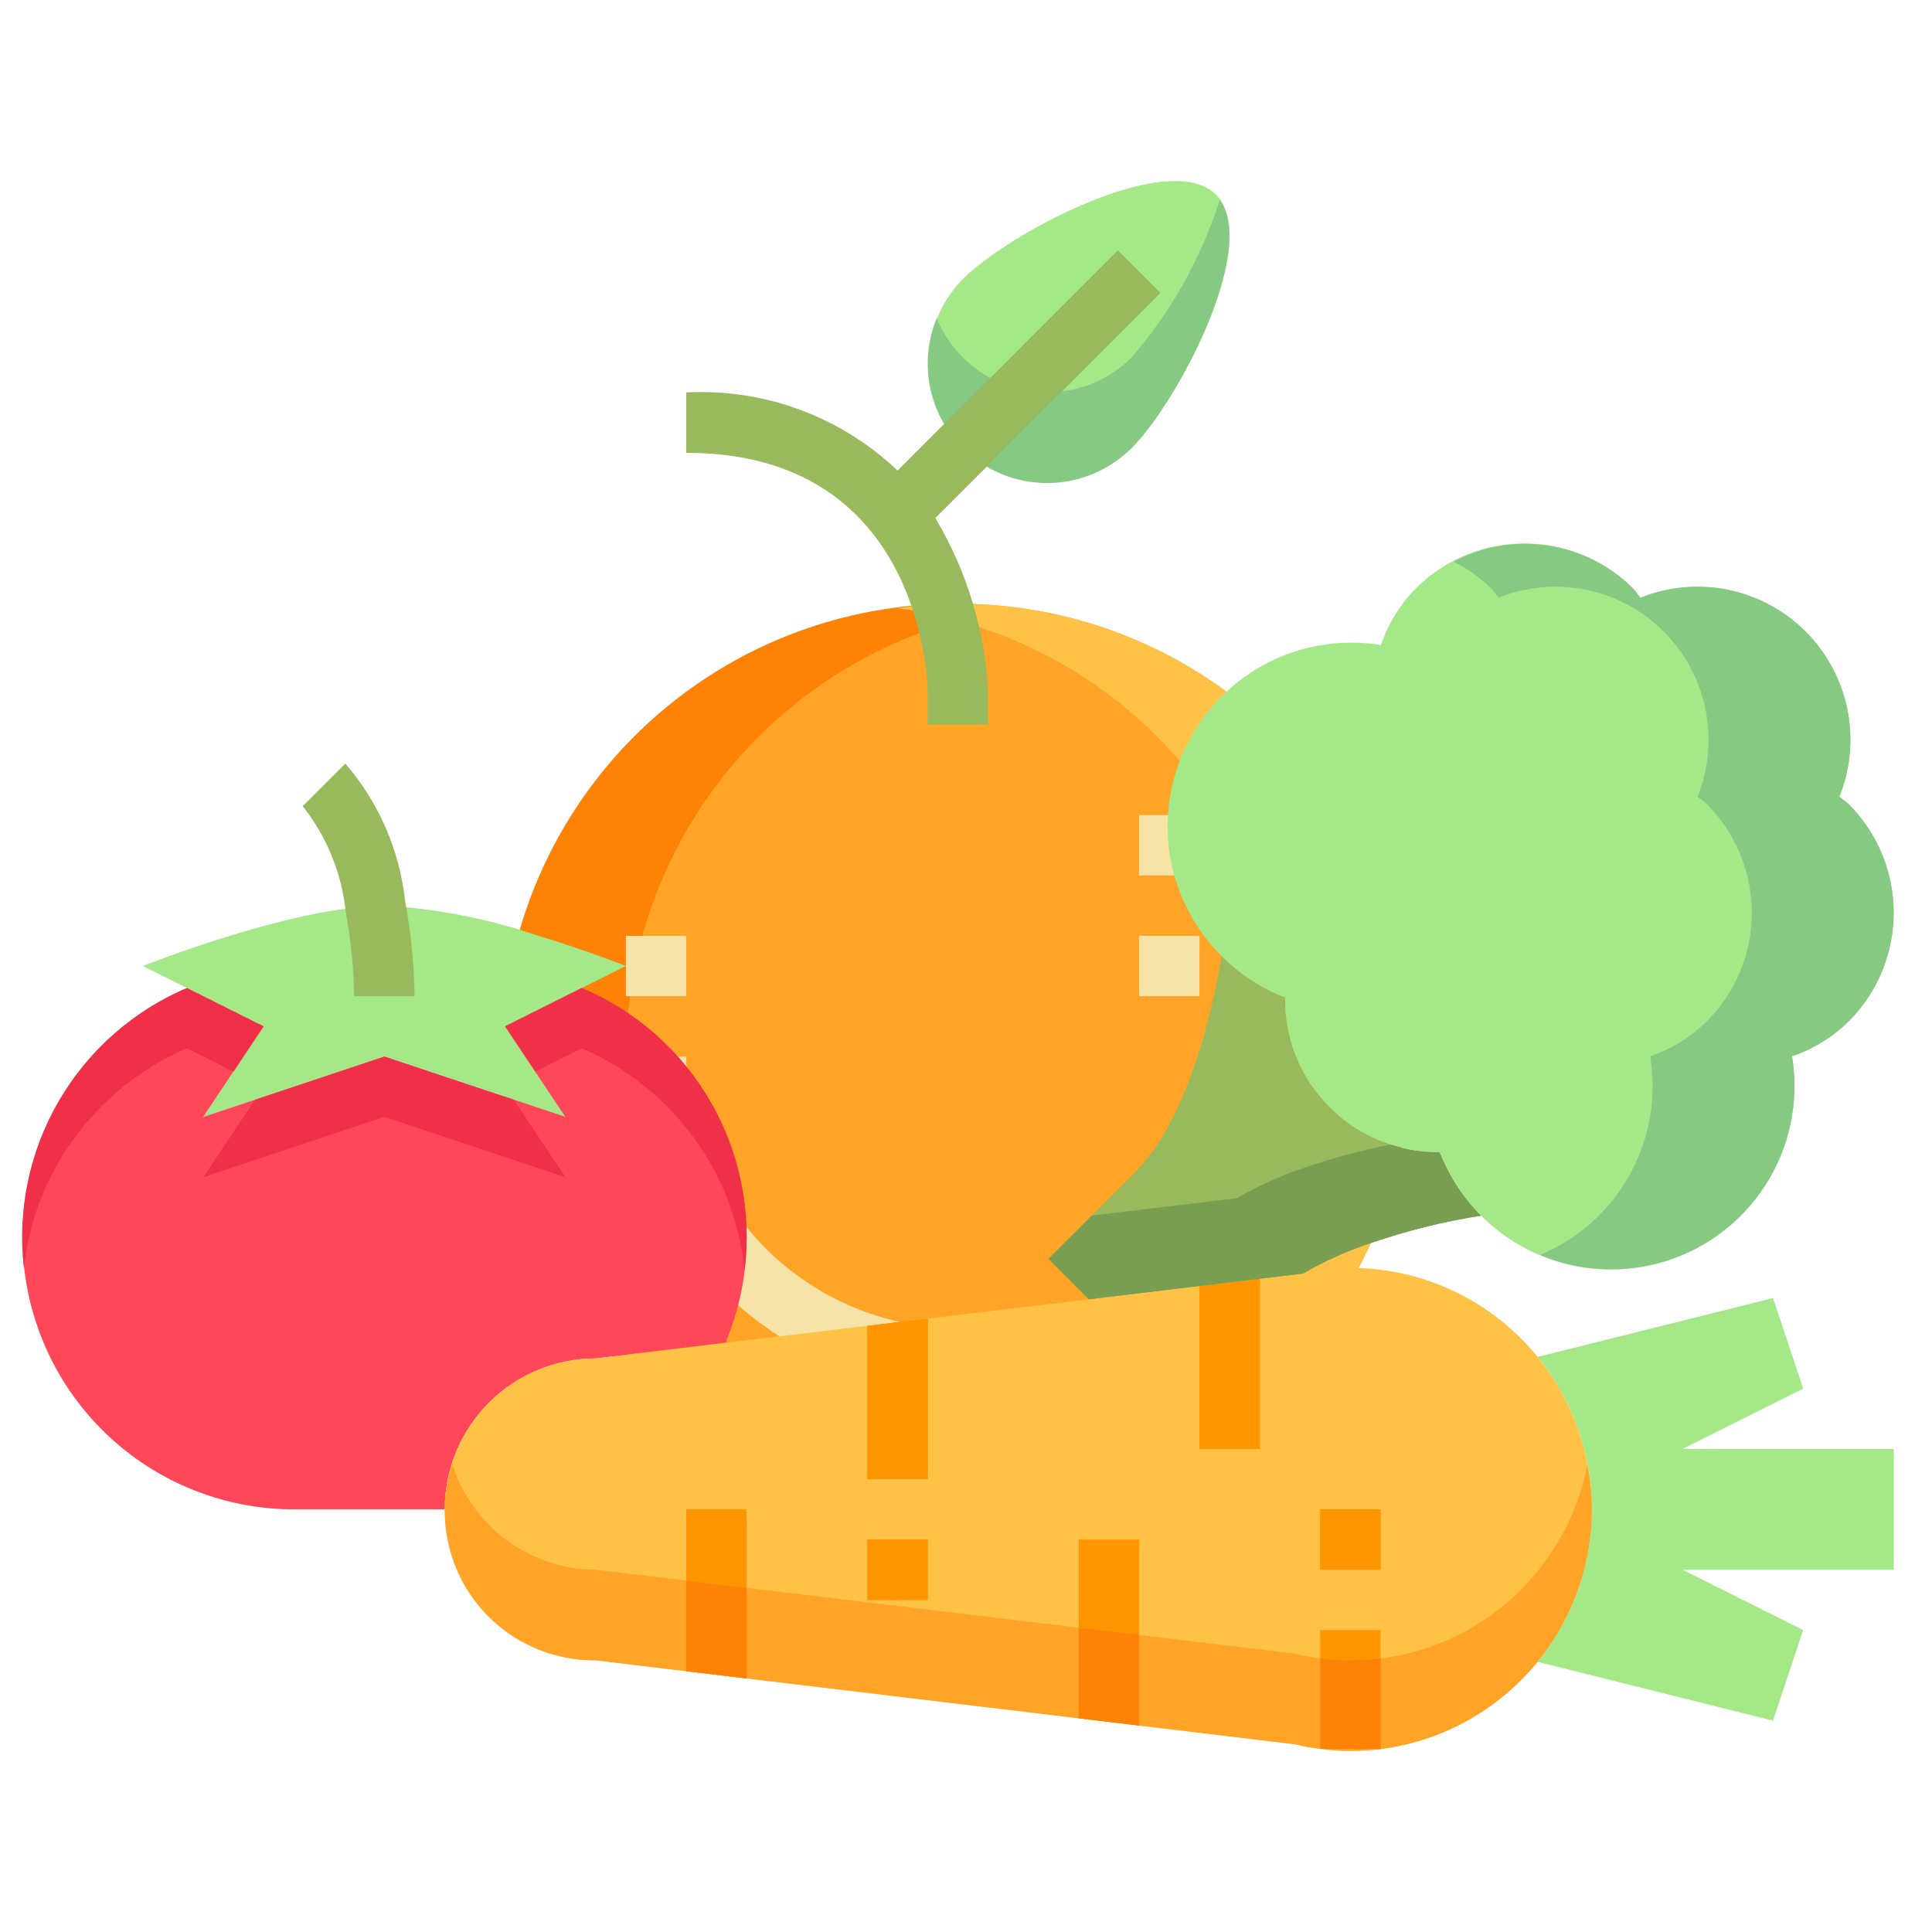 <svg width="24" height="24" viewBox="0 0 48 40" fill="none" xmlns="http://www.w3.org/2000/svg">
<path d="M23.8 33.5C30.013 33.5 35.05 28.463 35.05 22.25C35.05 16.037 30.013 11 23.8 11C17.587 11 12.55 16.037 12.55 22.25C12.55 28.463 17.587 33.5 23.8 33.5Z" fill="#FFA426"/>
<path d="M15.55 22.25C15.552 19.528 16.541 16.898 18.334 14.85C20.127 12.802 22.602 11.473 25.3 11.112C23.705 10.884 22.079 11.002 20.533 11.458C18.988 11.913 17.558 12.696 16.341 13.752C15.123 14.808 14.147 16.113 13.478 17.579C12.809 19.045 12.463 20.638 12.463 22.249C12.463 23.861 12.809 25.453 13.478 26.919C14.147 28.386 15.123 29.691 16.341 30.747C17.558 31.803 18.988 32.585 20.533 33.041C22.079 33.496 23.705 33.614 25.3 33.387C22.602 33.025 20.127 31.697 18.334 29.649C16.541 27.601 15.552 24.972 15.55 22.25V22.25Z" fill="#FE8205"/>
<path d="M23.8 11C23.298 11.004 22.797 11.041 22.3 11.112C24.997 11.474 27.472 12.802 29.264 14.85C31.056 16.899 32.043 19.528 32.043 22.249C32.043 24.971 31.056 27.6 29.264 29.648C27.472 31.697 24.997 33.025 22.3 33.387C23.827 33.595 25.381 33.486 26.865 33.069C28.349 32.651 29.73 31.932 30.925 30.958C32.119 29.983 33.1 28.774 33.808 27.404C34.515 26.035 34.933 24.534 35.036 22.997C35.139 21.459 34.925 19.916 34.407 18.464C33.889 17.012 33.077 15.683 32.024 14.558C30.97 13.433 29.696 12.537 28.282 11.924C26.867 11.312 25.341 10.998 23.8 11V11Z" fill="#FFC247"/>
<path d="M28.114 7.131C29.275 5.975 31.371 2 30.212 0.838C29.053 -0.324 25.075 1.775 23.919 2.936C23.371 3.494 23.065 4.246 23.069 5.028C23.072 5.81 23.384 6.559 23.938 7.112C24.491 7.666 25.24 7.978 26.022 7.981C26.804 7.985 27.556 7.679 28.114 7.131V7.131Z" fill="#A5E887"/>
<path d="M28.114 4.881C27.768 5.226 27.342 5.481 26.874 5.622C26.407 5.763 25.911 5.786 25.432 5.69C24.953 5.593 24.505 5.38 24.128 5.069C23.751 4.758 23.457 4.358 23.272 3.906C23.011 4.54 22.978 5.245 23.178 5.901C23.378 6.557 23.8 7.123 24.37 7.504C24.941 7.884 25.626 8.055 26.309 7.987C26.991 7.919 27.629 7.616 28.114 7.131C29.235 6.01 31.227 2.256 30.305 0.967C29.846 2.406 29.101 3.737 28.114 4.881V4.881Z" fill="#86C983"/>
<path d="M28.83 3.28L27.77 2.22L22.3 7.691C21.603 7.028 20.777 6.514 19.875 6.18C18.972 5.846 18.011 5.7 17.05 5.75V7.25C22.953 7.25 23.05 13.007 23.05 13.25V14H24.55V13.25C24.484 11.704 24.033 10.2 23.238 8.872L28.83 3.28Z" fill="#98BA5C"/>
<path d="M23.8 30.5C21.613 30.497 19.516 29.627 17.969 28.081C16.423 26.534 15.553 24.437 15.55 22.25H17.05C17.052 24.04 17.764 25.755 19.029 27.021C20.295 28.286 22.011 28.998 23.8 29V30.5Z" fill="#F5E3A7"/>
<path d="M15.55 19.25H17.05V20.75H15.55V19.25Z" fill="#F5E3A7"/>
<path d="M28.3 16.25H29.8V17.75H28.3V16.25Z" fill="#F5E3A7"/>
<path d="M31.3 19.25H32.8V20.75H31.3V19.25Z" fill="#F5E3A7"/>
<path d="M28.3 19.25H29.8V20.75H28.3V19.25Z" fill="#F5E3A7"/>
<path d="M9.55 18.5C10.829 18.573 12.093 18.818 13.307 19.227C14.568 19.61 15.55 20 15.55 20L14.455 20.547L12.55 21.5L14.05 23.75L9.55 22.25L5.05 23.75L6.55 21.5L4.645 20.547L3.55 20C3.55 20 7.06 18.598 9.325 18.508C9.4 18.5 9.475 18.5 9.55 18.5V18.5Z" fill="#A5E887"/>
<path d="M18.55 26.75C18.551 27.646 18.372 28.534 18.025 29.36L14.8 29.75C13.806 29.75 12.852 30.145 12.149 30.848C11.445 31.552 11.05 32.505 11.05 33.5H7.3C5.747 33.498 4.241 32.961 3.038 31.978C1.835 30.995 1.008 29.627 0.696 28.105C0.384 26.584 0.606 25.001 1.326 23.624C2.045 22.247 3.218 21.16 4.645 20.547L6.55 21.5L5.05 23.75L9.55 22.25L14.05 23.75L12.55 21.5L14.455 20.547C15.67 21.067 16.706 21.931 17.434 23.034C18.162 24.136 18.55 25.429 18.55 26.75Z" fill="#FF475A"/>
<path d="M14.455 22.047C15.558 22.521 16.515 23.282 17.226 24.25C17.936 25.218 18.375 26.358 18.497 27.552C18.68 26.104 18.384 24.635 17.654 23.37C16.924 22.105 15.801 21.114 14.455 20.547L12.55 21.5L13.3 22.625L14.455 22.047Z" fill="#F03049"/>
<path d="M5.05 25.25L9.55 23.75L14.05 25.25L12.764 23.322L9.55 22.25L6.336 23.322L5.05 25.25Z" fill="#F03049"/>
<path d="M2.53 23.48C3.137 22.872 3.855 22.385 4.645 22.047L5.8 22.625L6.55 21.5L4.645 20.547C3.31 21.113 2.193 22.097 1.463 23.35C0.733 24.603 0.428 26.059 0.594 27.5C0.762 25.978 1.445 24.56 2.53 23.48V23.48Z" fill="#F03049"/>
<path d="M39.55 33.5C39.548 34.961 39.014 36.371 38.048 37.467C37.081 38.563 35.749 39.27 34.3 39.455C34.051 39.485 33.801 39.5 33.55 39.5C33.299 39.501 33.048 39.484 32.8 39.447C32.588 39.425 32.377 39.387 32.17 39.335L28.3 38.87L26.8 38.69L18.55 37.7L14.8 37.25C13.806 37.25 12.852 36.855 12.148 36.152C11.445 35.448 11.05 34.495 11.05 33.5C11.05 32.505 11.445 31.552 12.148 30.848C12.852 30.145 13.806 29.75 14.8 29.75L18.025 29.36L21.55 28.94L23.05 28.76L29.8 27.95L33.55 27.5C35.011 27.499 36.422 28.033 37.517 29C37.766 29.217 37.994 29.455 38.2 29.712C38.429 29.99 38.63 30.288 38.8 30.605C39.294 31.49 39.553 32.487 39.55 33.5V33.5Z" fill="#FFC247"/>
<path d="M47.05 32V35H41.8L44.8 36.5L44.05 38.75L38.2 37.288C39.073 36.218 39.55 34.88 39.55 33.5C39.553 32.487 39.294 31.49 38.8 30.605C38.63 30.288 38.429 29.99 38.2 29.712L38.8 29.562L44.05 28.25L44.8 30.5L41.8 32H47.05Z" fill="#A5E887"/>
<path d="M17.05 37.52V33.5H18.55V37.7L17.05 37.52Z" fill="#FF9500"/>
<path d="M23.05 28.76V32.75H21.55V28.94L23.05 28.76Z" fill="#FF9500"/>
<path d="M28.3 34.25V38.87L26.8 38.69V34.25H28.3Z" fill="#FF9500"/>
<path d="M31.3 27.77V32H29.8V27.95L31.3 27.77Z" fill="#FF9500"/>
<path d="M32.8 39.447V36.5H34.3V39.455L32.8 39.447Z" fill="#FF9500"/>
<path d="M21.55 34.25H23.05V35.75H21.55V34.25Z" fill="#FF9500"/>
<path d="M32.8 33.5H34.3V35H32.8V33.5Z" fill="#FF9500"/>
<path d="M8.8 20.75C8.787 20.044 8.716 19.34 8.588 18.645C8.488 17.69 8.118 16.782 7.52 16.03L8.58 14.97C9.408 15.93 9.926 17.119 10.065 18.379C10.209 19.162 10.288 19.955 10.3 20.75H8.8Z" fill="#98BA5C"/>
<path d="M39.55 33.5C39.548 34.961 39.014 36.371 38.048 37.467C37.081 38.563 35.749 39.27 34.3 39.455C34.051 39.485 33.801 39.5 33.55 39.5C33.299 39.501 33.048 39.484 32.8 39.447C32.588 39.425 32.377 39.387 32.17 39.335L28.3 38.87L26.8 38.69L18.55 37.7L14.8 37.25C14.209 37.256 13.626 37.122 13.098 36.857C12.57 36.593 12.113 36.206 11.764 35.729C11.416 35.252 11.186 34.699 11.095 34.116C11.003 33.532 11.052 32.936 11.237 32.375C11.477 33.133 11.951 33.796 12.591 34.268C13.231 34.74 14.005 34.996 14.8 35L18.55 35.45L26.8 36.44L28.3 36.62L32.17 37.085C32.377 37.137 32.588 37.175 32.8 37.197C33.048 37.234 33.299 37.251 33.55 37.25C33.801 37.25 34.051 37.235 34.3 37.205C35.831 37.014 37.229 36.237 38.2 35.038C38.822 34.272 39.246 33.365 39.437 32.398C39.509 32.761 39.547 33.13 39.55 33.5V33.5Z" fill="#FFA426"/>
<path d="M18.55 35.45V37.7L17.05 37.52V35.27L18.55 35.45Z" fill="#FE8205"/>
<path d="M23.05 28.76V32.75H21.55V28.94L23.05 28.76Z" fill="#FF9500"/>
<path d="M28.3 36.62V38.87L26.8 38.69V36.44L28.3 36.62Z" fill="#FE8205"/>
<path d="M31.3 27.77V32H29.8V27.95L31.3 27.77Z" fill="#FF9500"/>
<path d="M34.3 37.205V39.455L32.8 39.447V37.197C33.048 37.234 33.299 37.251 33.55 37.25C33.801 37.25 34.051 37.235 34.3 37.205Z" fill="#FE8205"/>
<path d="M21.55 34.25H23.05V35.75H21.55V34.25Z" fill="#FF9500"/>
<path d="M32.8 33.5H34.3V35H32.8V33.5Z" fill="#FF9500"/>
<path d="M36.798 26.203C35.864 26.35 34.946 26.578 34.053 26.885C33.468 27.08 32.906 27.334 32.373 27.642L30.55 27.86L27.055 28.28L26.05 27.275L28.203 25.122C29.815 23.51 30.348 19.753 30.348 19.753C30.798 20.201 31.337 20.551 31.93 20.78C31.921 21.286 32.015 21.789 32.206 22.259C32.397 22.728 32.68 23.153 33.04 23.51C33.53 24.003 34.148 24.349 34.825 24.508V24.515C35.134 24.591 35.452 24.626 35.77 24.62C35.999 25.213 36.349 25.752 36.798 26.203V26.203Z" fill="#98BA5C"/>
<path d="M35.77 24.62C35.452 24.626 35.134 24.591 34.825 24.515V24.508C34.739 24.488 34.655 24.456 34.57 24.433C33.835 24.576 33.111 24.77 32.403 25.013C31.819 25.208 31.256 25.462 30.723 25.77L28.9 25.988L27.127 26.201C26.343 26.981 26.05 27.275 26.05 27.275L27.055 28.28L30.55 27.86L32.373 27.642C32.906 27.334 33.468 27.08 34.053 26.885C34.946 26.578 35.864 26.35 36.798 26.203C36.349 25.752 35.999 25.213 35.77 24.62V24.62Z" fill="#7A9E51"/>
<path d="M45.94 15.988C46.65 16.702 47.048 17.669 47.048 18.676C47.048 19.684 46.65 20.65 45.94 21.365C45.54 21.761 45.056 22.061 44.523 22.242C44.706 23.356 44.47 24.498 43.86 25.448C43.25 26.397 42.309 27.087 41.22 27.383C40.13 27.678 38.97 27.56 37.964 27.049C36.957 26.539 36.175 25.673 35.77 24.62C35.452 24.626 35.134 24.591 34.825 24.515V24.508C34.148 24.349 33.53 24.003 33.04 23.51C32.681 23.153 32.397 22.728 32.206 22.259C32.015 21.789 31.921 21.286 31.93 20.78C31.221 20.507 30.592 20.062 30.099 19.484C29.606 18.906 29.266 18.214 29.108 17.471C28.951 16.728 28.982 15.957 29.199 15.229C29.415 14.501 29.81 13.839 30.348 13.303C30.385 13.265 30.423 13.227 30.468 13.19C30.976 12.715 31.586 12.363 32.252 12.162C32.918 11.96 33.621 11.914 34.308 12.027C34.489 11.495 34.789 11.01 35.185 10.61C35.9 9.9 36.866 9.502 37.874 9.502C38.881 9.502 39.848 9.9 40.563 10.61C40.638 10.685 40.69 10.775 40.758 10.85C41.449 10.573 42.206 10.505 42.935 10.654C43.664 10.804 44.333 11.164 44.86 11.69C45.386 12.217 45.746 12.886 45.896 13.615C46.045 14.345 45.977 15.102 45.7 15.793C45.775 15.86 45.865 15.912 45.94 15.988V15.988Z" fill="#A5E887"/>
<path d="M45.94 15.988C45.865 15.912 45.775 15.86 45.7 15.793C45.977 15.102 46.045 14.345 45.896 13.615C45.746 12.886 45.386 12.217 44.86 11.69C44.333 11.164 43.664 10.804 42.935 10.654C42.206 10.505 41.449 10.573 40.758 10.85C40.69 10.775 40.638 10.685 40.563 10.61C39.987 10.041 39.245 9.671 38.445 9.553C37.644 9.434 36.827 9.574 36.111 9.952C36.452 10.123 36.764 10.345 37.038 10.61C37.113 10.685 37.165 10.775 37.233 10.85C37.923 10.573 38.681 10.505 39.41 10.654C40.139 10.804 40.808 11.164 41.335 11.69C41.861 12.217 42.221 12.886 42.371 13.615C42.52 14.345 42.452 15.102 42.175 15.793C42.25 15.86 42.34 15.912 42.415 15.988C43.125 16.702 43.523 17.669 43.523 18.676C43.523 19.684 43.125 20.65 42.415 21.365C42.015 21.761 41.531 22.061 40.998 22.242C41.165 23.253 40.986 24.291 40.489 25.187C39.993 26.083 39.208 26.785 38.262 27.178C39.013 27.494 39.834 27.603 40.64 27.494C41.447 27.384 42.209 27.061 42.848 26.557C43.487 26.053 43.98 25.387 44.274 24.628C44.569 23.869 44.654 23.046 44.523 22.242C45.056 22.061 45.54 21.761 45.94 21.365C46.65 20.65 47.048 19.684 47.048 18.676C47.048 17.669 46.65 16.702 45.94 15.988V15.988Z" fill="#86C983"/>
</svg>
